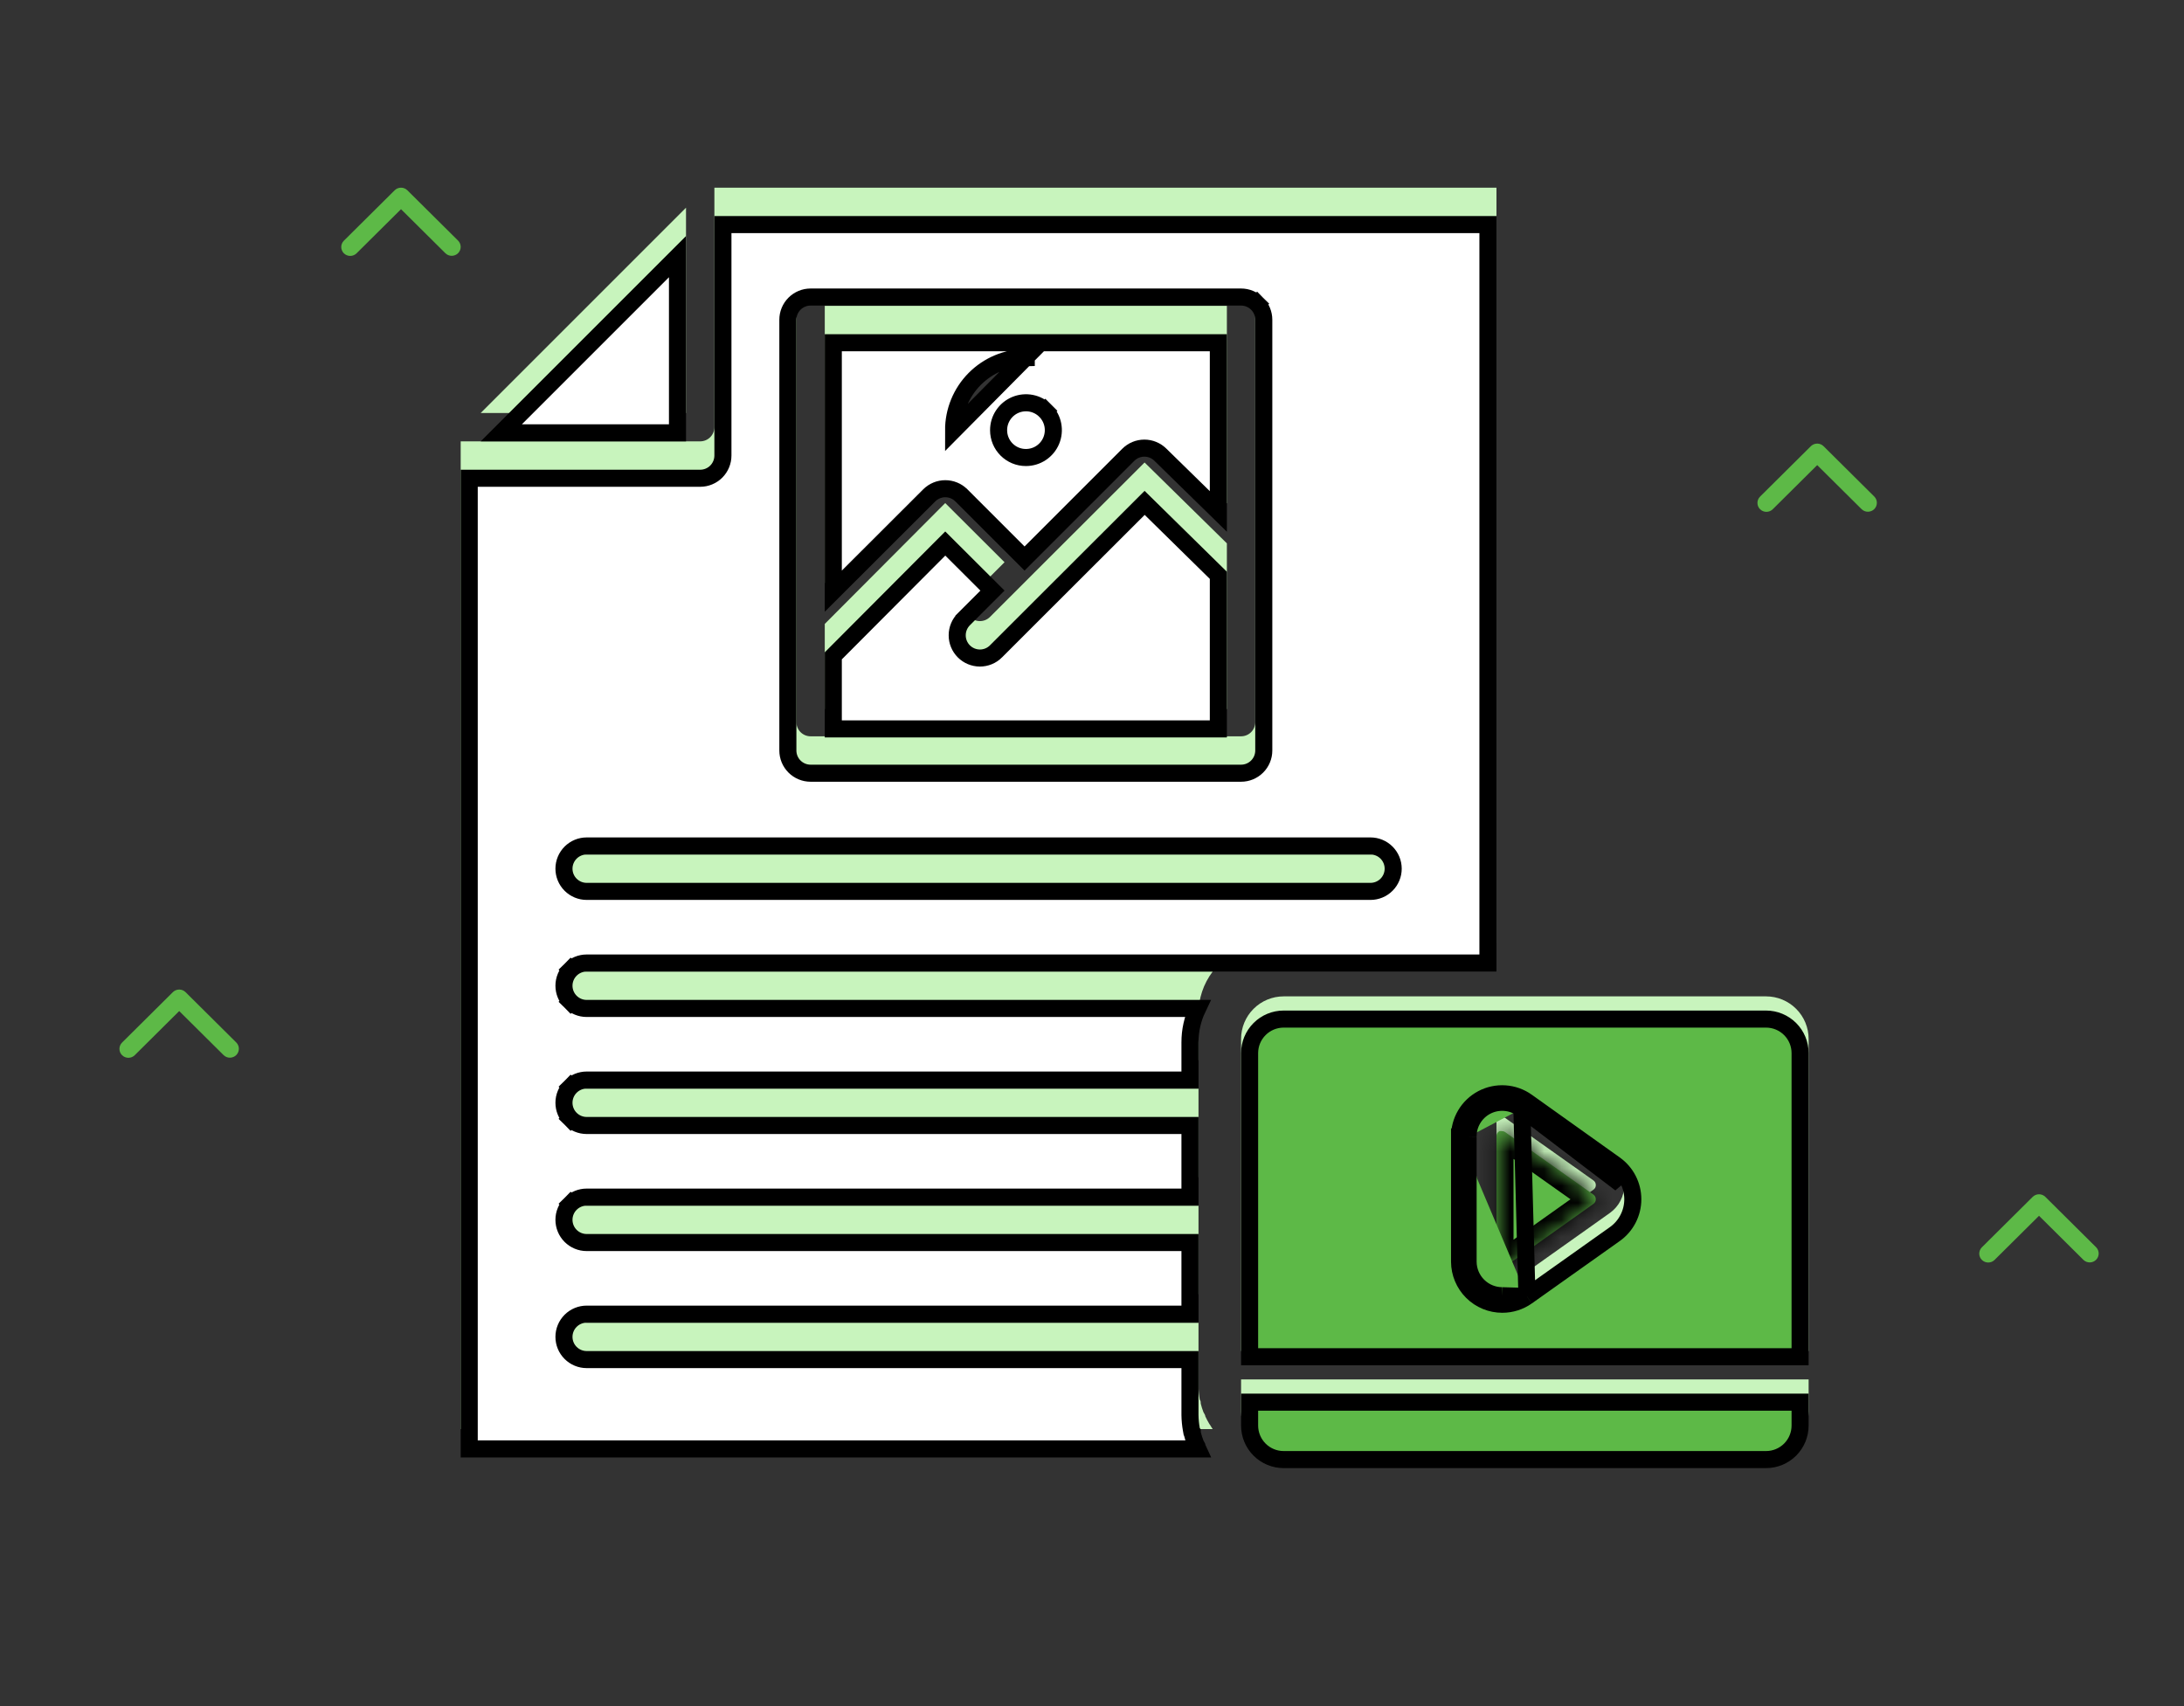 <svg width="128" height="100" viewBox="0 0 128 100" fill="none" xmlns="http://www.w3.org/2000/svg">
<rect x="0" y="0" width="128" height="100" fill="#333333" stroke="none"/>
<path d="M7.154 61.847C7.253 61.945 7.387 62 7.526 62C7.666 62 7.8 61.945 7.898 61.847L10.503 59.261L13.108 61.847C13.207 61.942 13.34 61.995 13.478 61.994C13.616 61.992 13.748 61.938 13.846 61.841C13.943 61.744 13.999 61.613 14 61.476C14.001 61.339 13.948 61.207 13.852 61.108L10.875 58.153C10.777 58.055 10.643 58 10.503 58C10.364 58 10.23 58.055 10.131 58.153L7.154 61.108C7.055 61.206 7 61.339 7 61.478C7 61.616 7.055 61.749 7.154 61.847Z" fill="#5DB947"/>
<path d="M103.154 29.847C103.253 29.945 103.387 30 103.526 30C103.666 30 103.8 29.945 103.898 29.847L106.503 27.261L109.108 29.847C109.207 29.942 109.34 29.995 109.478 29.994C109.616 29.992 109.748 29.938 109.846 29.841C109.943 29.744 109.999 29.613 110 29.476C110.001 29.339 109.948 29.207 109.852 29.108L106.875 26.153C106.777 26.055 106.643 26 106.503 26C106.364 26 106.23 26.055 106.131 26.153L103.154 29.108C103.055 29.206 103 29.339 103 29.478C103 29.616 103.055 29.749 103.154 29.847Z" fill="#5DB947"/>
<path d="M116.154 73.847C116.253 73.945 116.387 74 116.526 74C116.666 74 116.8 73.945 116.898 73.847L119.503 71.261L122.108 73.847C122.207 73.942 122.34 73.995 122.478 73.994C122.616 73.993 122.748 73.938 122.846 73.841C122.943 73.744 122.999 73.613 123 73.476C123.001 73.339 122.948 73.207 122.852 73.108L119.875 70.153C119.777 70.055 119.643 70 119.503 70C119.364 70 119.23 70.055 119.131 70.153L116.154 73.108C116.055 73.206 116 73.339 116 73.478C116 73.616 116.055 73.749 116.154 73.847Z" fill="#5DB947"/>
<path d="M20.154 14.847C20.253 14.945 20.387 15 20.526 15C20.666 15 20.799 14.945 20.898 14.847L23.503 12.261L26.108 14.847C26.207 14.942 26.34 14.995 26.478 14.994C26.616 14.992 26.748 14.938 26.846 14.841C26.943 14.744 26.999 14.613 27 14.476C27.001 14.339 26.948 14.207 26.852 14.108L23.875 11.153C23.777 11.055 23.643 11 23.503 11C23.364 11 23.23 11.055 23.131 11.153L20.154 14.108C20.055 14.206 20 14.339 20 14.478C20 14.616 20.055 14.749 20.154 14.847Z" fill="#5DB947"/>
<path d="M75.232 85.218H103.505C104.167 85.218 104.801 84.956 105.269 84.488C105.737 84.02 106 83.385 106 82.724V80.853H72.737V82.724C72.737 83.385 73 84.02 73.468 84.488C73.935 84.956 74.57 85.218 75.232 85.218Z" fill="#C8F4BD"/>
<path d="M88.229 65.535C88.174 65.492 88.107 65.469 88.038 65.468C87.986 65.458 87.932 65.458 87.88 65.468C87.825 65.496 87.779 65.539 87.748 65.592C87.717 65.645 87.702 65.706 87.705 65.768V73.119C87.705 73.18 87.721 73.24 87.752 73.292C87.784 73.345 87.829 73.388 87.883 73.416C87.937 73.444 87.998 73.457 88.059 73.453C88.12 73.449 88.179 73.428 88.229 73.393L93.385 69.734C93.43 69.704 93.466 69.664 93.491 69.616C93.516 69.567 93.528 69.514 93.526 69.46C93.527 69.406 93.515 69.353 93.49 69.305C93.466 69.257 93.429 69.216 93.385 69.186L88.229 65.535Z" fill="#C8F4BD"/>
<path d="M106 60.895C106 60.233 105.737 59.598 105.269 59.131C104.801 58.663 104.167 58.4 103.505 58.4H75.232C74.57 58.4 73.935 58.663 73.468 59.131C73 59.598 72.737 60.233 72.737 60.895V79.189H106V60.895ZM94.358 71.09L89.202 74.749C88.864 74.987 88.46 75.115 88.046 75.115C87.516 75.115 87.008 74.905 86.632 74.531C86.256 74.156 86.044 73.649 86.042 73.119V65.809C86.035 65.44 86.131 65.076 86.319 64.758C86.507 64.44 86.779 64.18 87.106 64.008C87.433 63.835 87.801 63.757 88.169 63.781C88.538 63.806 88.893 63.932 89.194 64.146L94.358 67.83C94.617 68.016 94.828 68.26 94.974 68.544C95.12 68.827 95.196 69.141 95.196 69.46C95.196 69.779 95.12 70.093 94.974 70.376C94.828 70.66 94.617 70.904 94.358 71.09Z" fill="#C8F4BD"/>
<path d="M28.173 24.206H40.206V12.173L28.173 24.206Z" fill="#C8F4BD"/>
<path d="M34.384 55.282H87.705V11H41.869V25.037C41.869 25.258 41.781 25.469 41.625 25.625C41.469 25.781 41.258 25.869 41.037 25.869H27V83.763H71.074L71.007 83.663C70.968 83.591 70.923 83.522 70.874 83.456C70.788 83.313 70.711 83.166 70.641 83.015C70.641 82.932 70.566 82.848 70.533 82.774C70.469 82.611 70.416 82.444 70.375 82.275C70.375 82.192 70.375 82.117 70.317 82.042C70.271 81.787 70.246 81.528 70.242 81.268V77.526H34.384C34.164 77.526 33.952 77.439 33.796 77.283C33.641 77.127 33.553 76.915 33.553 76.695C33.553 76.474 33.641 76.263 33.796 76.107C33.952 75.951 34.164 75.863 34.384 75.863H70.242V70.666H34.384C34.164 70.666 33.952 70.578 33.796 70.422C33.641 70.266 33.553 70.055 33.553 69.834C33.553 69.614 33.641 69.402 33.796 69.246C33.952 69.09 34.164 69.003 34.384 69.003H70.242V63.805H34.384C34.164 63.805 33.952 63.718 33.796 63.562C33.641 63.406 33.553 63.194 33.553 62.974C33.553 62.753 33.641 62.542 33.796 62.386C33.952 62.23 34.164 62.142 34.384 62.142H70.242V59.44C70.237 58.539 70.529 57.662 71.074 56.945H34.384C34.164 56.945 33.952 56.857 33.796 56.701C33.641 56.545 33.553 56.334 33.553 56.113C33.553 55.893 33.641 55.681 33.796 55.525C33.952 55.369 34.164 55.282 34.384 55.282ZM46.675 36.205V17.079C46.675 16.858 46.763 16.647 46.919 16.491C47.075 16.335 47.286 16.247 47.507 16.247H72.737C72.957 16.247 73.169 16.335 73.325 16.491C73.481 16.647 73.568 16.858 73.568 17.079V42.326C73.568 42.546 73.481 42.758 73.325 42.914C73.169 43.069 72.957 43.157 72.737 43.157H47.507C47.286 43.157 47.075 43.069 46.919 42.914C46.763 42.758 46.675 42.546 46.675 42.326V36.205ZM34.384 48.421H80.321C80.541 48.421 80.753 48.509 80.909 48.665C81.065 48.821 81.152 49.032 81.152 49.253C81.152 49.473 81.065 49.685 80.909 49.841C80.753 49.997 80.541 50.084 80.321 50.084H34.384C34.164 50.084 33.952 49.997 33.796 49.841C33.641 49.685 33.553 49.473 33.553 49.253C33.553 49.032 33.641 48.821 33.796 48.665C33.952 48.509 34.164 48.421 34.384 48.421Z" fill="#C8F4BD"/>
<path d="M55.989 27.723L60.047 31.781L66.483 25.345C66.639 25.19 66.85 25.103 67.07 25.103C67.289 25.103 67.5 25.19 67.656 25.345L71.905 29.503V17.927H48.338V34.193L54.816 27.723C54.972 27.568 55.183 27.481 55.403 27.481C55.622 27.481 55.833 27.568 55.989 27.723ZM60.147 19.79C60.892 19.788 61.621 20.008 62.242 20.421C62.862 20.834 63.347 21.421 63.633 22.109C63.919 22.798 63.995 23.555 63.851 24.287C63.706 25.018 63.348 25.69 62.822 26.218C62.295 26.745 61.624 27.105 60.893 27.251C60.162 27.397 59.404 27.323 58.715 27.038C58.027 26.753 57.438 26.27 57.023 25.651C56.609 25.031 56.388 24.302 56.388 23.557C56.386 22.563 56.778 21.608 57.477 20.902C58.177 20.196 59.128 19.796 60.122 19.79H60.147Z" fill="#C8F4BD"/>
<path d="M60.122 25.652C60.539 25.654 60.947 25.532 61.294 25.301C61.641 25.071 61.912 24.742 62.072 24.357C62.233 23.973 62.275 23.549 62.194 23.14C62.113 22.731 61.913 22.355 61.618 22.061C61.323 21.766 60.948 21.566 60.539 21.485C60.13 21.404 59.706 21.446 59.321 21.606C58.937 21.767 58.608 22.038 58.377 22.385C58.147 22.732 58.025 23.14 58.026 23.557C58.026 24.113 58.247 24.646 58.64 25.039C59.033 25.432 59.566 25.652 60.122 25.652Z" fill="#C8F4BD"/>
<path d="M71.905 31.848L67.082 27.108L60.637 33.544L58.018 36.164C57.861 36.319 57.649 36.406 57.429 36.405C57.208 36.404 56.997 36.316 56.841 36.159C56.686 36.003 56.599 35.791 56.6 35.57C56.6 35.349 56.689 35.138 56.845 34.983L58.874 32.954L55.398 29.486L48.338 36.571V41.56H71.905V31.848Z" fill="#C8F4BD"/>
<path d="M103.505 85.55H75.232C74.703 85.55 74.195 85.34 73.821 84.966C73.447 84.592 73.237 84.084 73.237 83.555V82.184H105.5V83.555C105.5 84.084 105.29 84.592 104.916 84.966C104.542 85.34 104.034 85.55 103.505 85.55Z" fill="#5DB947" stroke="black"/>
<mask id="path-14-inside-1_166_969" fill="white">
<path d="M88.229 66.367C88.174 66.324 88.107 66.301 88.038 66.3C87.986 66.29 87.932 66.29 87.88 66.3C87.825 66.328 87.779 66.371 87.748 66.424C87.717 66.477 87.702 66.538 87.705 66.6V73.951C87.705 74.012 87.721 74.072 87.752 74.124C87.784 74.177 87.829 74.219 87.883 74.248C87.937 74.276 87.998 74.289 88.059 74.285C88.12 74.281 88.179 74.26 88.229 74.225L93.385 70.566C93.43 70.536 93.466 70.495 93.491 70.447C93.516 70.399 93.528 70.346 93.526 70.292C93.527 70.238 93.515 70.184 93.49 70.137C93.466 70.089 93.429 70.048 93.385 70.017L88.229 66.367Z"/>
</mask>
<path d="M88.229 66.367C88.174 66.324 88.107 66.301 88.038 66.3C87.986 66.29 87.932 66.29 87.88 66.3C87.825 66.328 87.779 66.371 87.748 66.424C87.717 66.477 87.702 66.538 87.705 66.6V73.951C87.705 74.012 87.721 74.072 87.752 74.124C87.784 74.177 87.829 74.219 87.883 74.248C87.937 74.276 87.998 74.289 88.059 74.285C88.12 74.281 88.179 74.26 88.229 74.225L93.385 70.566C93.43 70.536 93.466 70.495 93.491 70.447C93.516 70.399 93.528 70.346 93.526 70.292C93.527 70.238 93.515 70.184 93.49 70.137C93.466 70.089 93.429 70.048 93.385 70.017L88.229 66.367Z" fill="#5DB947"/>
<path d="M88.229 66.367L87.615 67.156L87.633 67.17L87.651 67.183L88.229 66.367ZM88.038 66.3L87.84 67.28L87.933 67.299L88.029 67.3L88.038 66.3ZM87.88 66.3L87.682 65.32L87.552 65.346L87.434 65.405L87.88 66.3ZM87.705 66.6H88.705V66.573L88.704 66.547L87.705 66.6ZM87.705 73.951L88.705 73.957V73.951H87.705ZM88.229 74.225L88.804 75.043L88.808 75.041L88.229 74.225ZM93.385 70.566L92.833 69.732L92.819 69.741L92.806 69.751L93.385 70.566ZM93.526 70.292L92.526 70.271L92.526 70.299L92.527 70.326L93.526 70.292ZM93.385 70.017L92.807 70.833L92.814 70.838L92.821 70.843L93.385 70.017ZM88.843 65.577C88.615 65.4 88.335 65.303 88.046 65.3L88.029 67.3C87.879 67.299 87.734 67.248 87.615 67.156L88.843 65.577ZM88.236 65.32C88.053 65.283 87.865 65.283 87.682 65.32L88.078 67.28C87.999 67.296 87.918 67.296 87.84 67.28L88.236 65.32ZM87.434 65.405C87.204 65.519 87.013 65.698 86.884 65.92L88.611 66.928C88.544 67.043 88.445 67.136 88.326 67.195L87.434 65.405ZM86.884 65.92C86.755 66.141 86.693 66.396 86.706 66.652L88.704 66.547C88.711 66.68 88.679 66.812 88.611 66.928L86.884 65.92ZM86.705 66.6V73.951H88.705V66.6H86.705ZM86.705 73.944C86.703 74.189 86.769 74.429 86.895 74.639L88.61 73.609C88.673 73.715 88.706 73.835 88.705 73.957L86.705 73.944ZM86.895 74.639C87.021 74.849 87.203 75.02 87.419 75.133L88.347 73.362C88.456 73.419 88.547 73.504 88.61 73.609L86.895 74.639ZM87.419 75.133C87.636 75.247 87.88 75.299 88.124 75.283L87.994 73.287C88.117 73.279 88.239 73.305 88.347 73.362L87.419 75.133ZM88.124 75.283C88.368 75.267 88.604 75.184 88.804 75.043L87.654 73.407C87.754 73.337 87.872 73.295 87.994 73.287L88.124 75.283ZM88.808 75.041L93.963 71.382L92.806 69.751L87.65 73.41L88.808 75.041ZM93.937 71.4C94.124 71.276 94.277 71.105 94.38 70.905L92.602 69.989C92.656 69.885 92.735 69.797 92.833 69.732L93.937 71.4ZM94.38 70.905C94.483 70.705 94.533 70.482 94.525 70.257L92.527 70.326C92.523 70.209 92.549 70.093 92.602 69.989L94.38 70.905ZM94.526 70.312C94.53 70.092 94.48 69.874 94.379 69.679L92.601 70.595C92.55 70.495 92.524 70.384 92.526 70.271L94.526 70.312ZM94.379 69.679C94.278 69.483 94.13 69.316 93.949 69.191L92.821 70.843C92.728 70.78 92.653 70.694 92.601 70.595L94.379 69.679ZM93.963 69.201L88.807 65.55L87.651 67.183L92.807 70.833L93.963 69.201Z" fill="black" mask="url(#path-14-inside-1_166_969)"/>
<path d="M89.492 75.988L89.49 75.989C89.067 76.287 88.563 76.447 88.046 76.446M89.492 75.988L88.046 75.946M89.492 75.988L94.647 72.329L94.649 72.328C94.973 72.096 95.237 71.791 95.419 71.436C95.601 71.082 95.696 70.69 95.696 70.291C95.696 69.893 95.601 69.501 95.419 69.147C95.237 68.792 94.973 68.487 94.649 68.255L94.648 68.254L89.484 64.571L89.483 64.57C89.107 64.302 88.663 64.145 88.203 64.114C87.742 64.084 87.281 64.181 86.873 64.397C86.464 64.613 86.124 64.937 85.889 65.335C85.654 65.732 85.535 66.185 85.542 66.645M89.492 75.988L89.194 64.978M88.046 76.446L88.046 75.946M88.046 76.446C88.046 76.446 88.046 76.446 88.046 76.446L88.046 75.946M88.046 76.446C87.384 76.446 86.748 76.184 86.279 75.716C85.81 75.249 85.545 74.615 85.542 73.953L85.542 73.95L85.542 66.645M88.046 75.946C87.516 75.946 87.008 75.736 86.632 75.362C86.256 74.988 86.044 74.481 86.042 73.95V66.641M85.542 66.645C85.542 66.647 85.542 66.648 85.542 66.65L86.042 66.641M85.542 66.645V66.641H86.042M86.042 66.641C86.035 66.272 86.131 65.907 86.319 65.59C86.507 65.271 86.779 65.012 87.106 64.839C87.433 64.667 87.801 64.589 88.169 64.613C88.538 64.637 88.893 64.764 89.194 64.978M89.194 64.978L94.358 68.662C94.617 68.847 94.828 69.092 94.974 69.375L89.194 64.978ZM104.916 60.316C105.29 60.69 105.5 61.197 105.5 61.726V79.521H73.237V61.726C73.237 61.197 73.447 60.69 73.821 60.316C74.195 59.942 74.703 59.731 75.232 59.731H103.505C104.034 59.731 104.542 59.942 104.916 60.316Z" fill="#5DB947" stroke="black"/>
<path d="M39.706 15.043V25.369H29.38L39.706 15.043Z" fill="white" stroke="black"/>
<path d="M70.205 84.926H27.5V28.032H41.037C41.39 28.032 41.729 27.891 41.979 27.642C42.228 27.392 42.369 27.053 42.369 26.7V13.163H87.205V56.445H34.384C34.031 56.445 33.693 56.585 33.443 56.835L33.796 57.188L33.443 56.835C33.193 57.084 33.053 57.423 33.053 57.776C33.053 58.129 33.193 58.468 33.443 58.718L33.796 58.364L33.443 58.718C33.693 58.968 34.031 59.108 34.384 59.108H70.187C69.892 59.728 69.739 60.41 69.742 61.104V63.305H34.384C34.031 63.305 33.693 63.446 33.443 63.695L33.796 64.049L33.443 63.695C33.193 63.945 33.053 64.284 33.053 64.637C33.053 64.99 33.193 65.329 33.443 65.578L33.796 65.225L33.443 65.578C33.693 65.828 34.031 65.968 34.384 65.968H69.742V70.166H34.384C34.031 70.166 33.693 70.306 33.443 70.556L33.796 70.909L33.443 70.556C33.193 70.805 33.053 71.144 33.053 71.497C33.053 71.85 33.193 72.189 33.443 72.439C33.693 72.689 34.031 72.829 34.384 72.829H69.742V77.026H34.384C34.031 77.026 33.693 77.166 33.443 77.416C33.193 77.666 33.053 78.005 33.053 78.358C33.053 78.711 33.193 79.05 33.443 79.299C33.693 79.549 34.031 79.689 34.384 79.689H69.742L69.742 82.931L69.742 82.938C69.746 83.225 69.774 83.512 69.825 83.794L69.847 83.915L69.875 83.951V83.998L69.889 84.056C69.936 84.248 69.996 84.436 70.068 84.62L70.072 84.63L70.076 84.64C70.082 84.652 70.087 84.663 70.092 84.673C70.098 84.685 70.103 84.695 70.108 84.704C70.118 84.722 70.127 84.738 70.135 84.75L70.141 84.761V84.787L70.187 84.886C70.193 84.9 70.199 84.913 70.205 84.926ZM73.678 17.8L73.325 18.154L73.678 17.8C73.429 17.551 73.09 17.41 72.737 17.41H47.507C47.154 17.41 46.815 17.551 46.565 17.8C46.315 18.05 46.175 18.389 46.175 18.742V37.868V43.989C46.175 44.342 46.315 44.681 46.565 44.93C46.815 45.18 47.154 45.32 47.507 45.32H72.737C73.09 45.32 73.429 45.18 73.678 44.93C73.928 44.681 74.068 44.342 74.068 43.989V18.742C74.068 18.389 73.928 18.05 73.678 17.8ZM80.321 49.584H34.384C34.031 49.584 33.693 49.724 33.443 49.974C33.193 50.224 33.053 50.563 33.053 50.916C33.053 51.269 33.193 51.608 33.443 51.857C33.693 52.107 34.031 52.247 34.384 52.247H80.321C80.674 52.247 81.013 52.107 81.262 51.857C81.512 51.608 81.652 51.269 81.652 50.916C81.652 50.563 81.512 50.224 81.262 49.974C81.013 49.724 80.674 49.584 80.321 49.584Z" fill="white" stroke="black"/>
<path d="M60.118 20.953L60.122 20.953L60.146 20.953H60.147V21.453L60.118 20.953ZM60.118 20.953C58.992 20.961 57.915 21.414 57.122 22.214C56.329 23.014 55.886 24.095 55.888 25.221L60.118 20.953ZM56.343 29.033L56.341 29.032C56.092 28.784 55.754 28.645 55.403 28.645C55.051 28.645 54.713 28.784 54.464 29.032L54.463 29.033L48.838 34.65V20.09H71.405V29.977L68.008 26.653C68.008 26.653 68.007 26.652 68.007 26.652C67.758 26.405 67.421 26.266 67.07 26.266C66.718 26.266 66.38 26.405 66.131 26.653L66.13 26.654L60.047 32.737L56.343 29.033Z" fill="white" stroke="black"/>
<path d="M60.124 26.816V26.816H60.122C59.699 26.816 59.293 26.648 58.994 26.348C58.694 26.049 58.526 25.643 58.526 25.22L58.526 25.218C58.525 24.9 58.618 24.589 58.794 24.325C58.97 24.06 59.22 23.853 59.514 23.731C59.807 23.609 60.13 23.577 60.442 23.638C60.753 23.7 61.04 23.853 61.264 24.078L61.618 23.724L61.264 24.078C61.489 24.302 61.642 24.589 61.704 24.901C61.765 25.212 61.733 25.535 61.611 25.828C61.489 26.122 61.282 26.372 61.017 26.548C60.753 26.724 60.442 26.817 60.124 26.816Z" fill="white" stroke="black"/>
<path d="M55.4 31.857L58.167 34.617L56.493 36.291C56.493 36.291 56.493 36.292 56.492 36.292C56.242 36.541 56.101 36.879 56.1 37.232C56.098 37.585 56.237 37.924 56.486 38.175C56.735 38.426 57.074 38.567 57.427 38.569C57.78 38.57 58.12 38.431 58.37 38.182L58.371 38.18L60.991 35.561L60.991 35.561L67.085 29.475L71.405 33.721V42.724H48.838V38.441L55.4 31.857Z" fill="white" stroke="black"/>
</svg>
